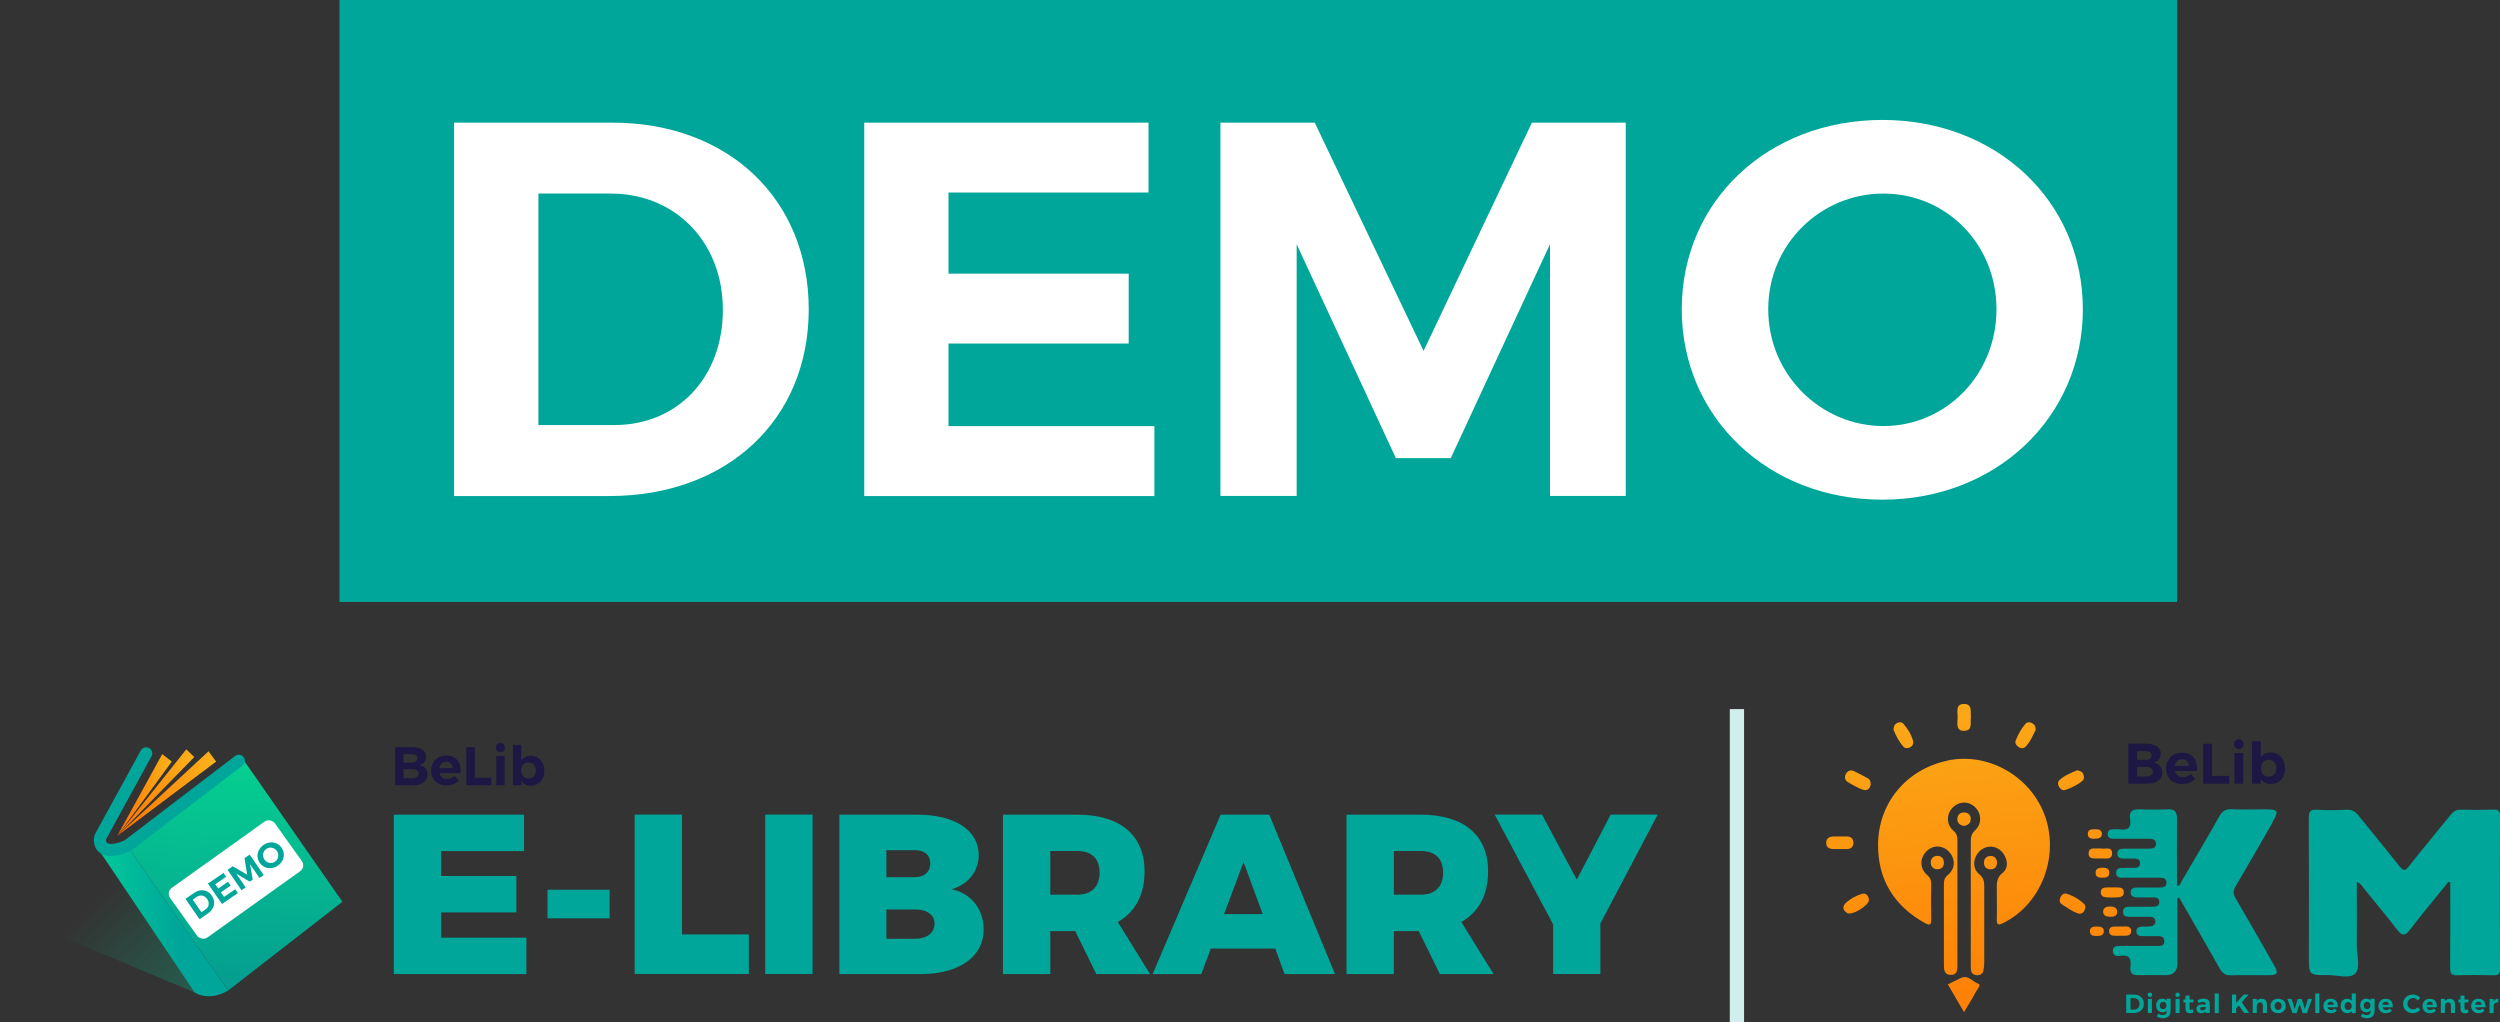 <?xml version="1.0" encoding="UTF-8"?><svg id="a" xmlns="http://www.w3.org/2000/svg" width="247.21" height="101.1" xmlns:xlink="http://www.w3.org/1999/xlink" viewBox="0 0 247.21 101.1"><rect x="0" y="0" width="247.21" height="101.1" fill="#333333" stroke="none"/><defs><linearGradient id="c" x1="197.09" y1="110.34" x2="191.85" y2="61.72" gradientTransform="matrix(1, 0, 0, 1, 0, 0)" gradientUnits="userSpaceOnUse"><stop offset="0" stop-color="#ff7100"/><stop offset="1" stop-color="#fab41c"/></linearGradient><linearGradient id="d" x1="195.59" y1="110.5" x2="190.35" y2="61.88" xlink:href="#c"/><linearGradient id="e" x1="198.44" y1="110.2" x2="193.2" y2="61.58" xlink:href="#c"/><linearGradient id="f" x1="192.31" y1="110.86" x2="187.08" y2="62.24" xlink:href="#c"/><linearGradient id="g" x1="204.26" y1="109.57" x2="199.02" y2="60.95" xlink:href="#c"/><linearGradient id="h" x1="187.39" y1="111.39" x2="182.15" y2="62.77" xlink:href="#c"/><linearGradient id="i" x1="208.23" y1="109.14" x2="202.99" y2="60.52" xlink:href="#c"/><linearGradient id="j" x1="185.94" y1="111.54" x2="180.7" y2="62.92" xlink:href="#c"/><linearGradient id="k" x1="207.08" y1="109.27" x2="201.85" y2="60.65" xlink:href="#c"/><linearGradient id="l" x1="184.97" y1="111.65" x2="179.74" y2="63.03" xlink:href="#c"/><linearGradient id="m" x1="210.32" y1="108.92" x2="205.09" y2="60.3" xlink:href="#c"/><linearGradient id="n" x1="211.09" y1="108.84" x2="205.85" y2="60.22" xlink:href="#c"/><linearGradient id="o" x1="211.45" y1="108.8" x2="206.22" y2="60.18" xlink:href="#c"/><linearGradient id="p" x1="194.31" y1="110.64" x2="189.07" y2="62.02" xlink:href="#c"/><linearGradient id="q" x1="197.37" y1="110.31" x2="192.14" y2="61.69" xlink:href="#c"/><linearGradient id="r" x1="199.5" y1="110.08" x2="194.26" y2="61.46" xlink:href="#c"/><linearGradient id="s" x1="210.34" y1="108.92" x2="205.1" y2="60.3" xlink:href="#c"/><linearGradient id="t" x1="210.68" y1="108.88" x2="205.44" y2="60.26" xlink:href="#c"/><linearGradient id="u" x1="210" y1="108.95" x2="204.76" y2="60.33" xlink:href="#c"/><linearGradient id="v" x1="209.17" y1="109.04" x2="203.94" y2="60.42" xlink:href="#c"/><linearGradient id="w" x1="11.44" y1="87.17" x2="49.13" y2="126.21" gradientTransform="matrix(1, 0, 0, 1, 0, 0)" gradientUnits="userSpaceOnUse"><stop offset="0" stop-color="#00e09a" stop-opacity="0"/><stop offset=".83" stop-color="#00a69a"/></linearGradient><linearGradient id="x" x1="23.7" y1="75.69" x2="22.95" y2="98.57" gradientTransform="matrix(1, 0, 0, 1, 0, 0)" gradientUnits="userSpaceOnUse"><stop offset="0" stop-color="#00e09a"/><stop offset="1" stop-color="#00a69a"/></linearGradient><linearGradient id="y" x1="4.64" y1="90.77" x2="17.68" y2="90.77" xlink:href="#x"/><linearGradient id="z" x1="11.6" y1="78.61" x2="16.99" y2="78.61" gradientTransform="matrix(1, 0, 0, 1, 0, 0)" gradientUnits="userSpaceOnUse"><stop offset="0" stop-color="#ff7100"/><stop offset="1" stop-color="#fab41c"/></linearGradient><linearGradient id="aa" y1="78.38" x2="19.21" y2="78.38" xlink:href="#z"/><linearGradient id="ab" y1="78.47" x2="21.37" y2="78.47" xlink:href="#z"/></defs><rect x="33.57" y="0" width="181.71" height="59.52" fill="#00a69a"/><rect id="b" x="171.05" y="70.12" width="1.41" height="30.99" fill="#d0eeec"/><g><path d="M60.56,12.13c11.44,0,19.41,7.54,19.41,18.46s-8.07,18.46-19.72,18.46h-15.35V12.13h15.66Zm-7.33,29.9h7.54c6.17,0,10.71-4.64,10.71-11.39s-4.75-11.5-11.07-11.5h-7.17v22.89Z" fill="#fff"/><path d="M93.79,19.04v8.02h17.82v6.91h-17.82v8.17h20.36v6.91h-28.69V12.13h28.11v6.91h-19.78Z" fill="#fff"/><path d="M153.27,49.04V24.15l-9.81,21.15h-5.43l-9.81-21.15v24.89h-7.54V12.13h9.33l10.76,22.57,10.71-22.57h9.28V49.04h-7.49Z" fill="#fff"/><path d="M205.96,30.58c0,10.65-8.54,18.83-19.83,18.83s-19.83-8.12-19.83-18.83,8.54-18.72,19.83-18.72,19.83,8.02,19.83,18.72Zm-31.11,0c0,6.49,5.22,11.55,11.39,11.55s11.18-5.06,11.18-11.55-5.01-11.44-11.18-11.44-11.39,4.96-11.39,11.44Z" fill="#fff"/></g><g><g><path d="M247.21,80.69c0-.56-.22-.65-.7-.63-1.04,.03-2.08,.03-3.12,0-.47-.02-.77,.15-1.06,.51-1.37,1.71-2.79,3.38-4.14,5.11-.38,.49-.56,.42-.91-.01-1.34-1.7-2.73-3.36-4.08-5.05-.3-.38-.63-.57-1.13-.55-.98,.04-1.97,.06-2.95,0-.7-.05-.82,.22-.82,.85,.03,4.55,.01,9.11,.01,13.66,0,1.85,0,1.86,1.89,1.84,.92,0,2.15,.39,2.68-.14,.58-.58,.16-1.81,.17-2.75,.02-2.09,0-4.18,0-6.33,.4,.16,.53,.45,.72,.68,1.1,1.35,2.22,2.69,3.28,4.07,.49,.64,.79,.59,1.26-.02,1.23-1.6,2.53-3.15,3.8-4.73l.18,.05c0,.27,0,.54,0,.81,0,2.56,.01,5.12-.01,7.67,0,.54,.13,.73,.7,.71,1.18-.04,2.36-.03,3.54,0,.48,.01,.69-.08,.69-.63-.02-5.03-.02-10.06,0-15.09Z" fill="#00a69a"/><path d="M224.7,81.3c.67-1.16,.6-1.26-.77-1.27-1.1,0-2.2,.04-3.29-.01-.6-.03-.91,.21-1.19,.71-1.2,2.13-2.44,4.23-3.68,6.34-.12,.2-.15,.48-.47,.56-.01-.16-.03-.29-.03-.43,0-2.08-.02-4.16,0-6.24,0-.69-.23-.97-.94-.93-.93,.04-1.86,.04-2.78,0-.7-.03-1.03,.24-.92,.93,.14,.87-.2,1.19-1.05,1.04-.14-.02-.28,0-.42,0-.35,0-.74,0-.75,.47,0,.47,.39,.47,.74,.47,1.1,0,2.19,0,3.29,0,.36,0,.74,.03,.75,.48,.01,.45-.36,.5-.72,.5-.84,0-1.69,0-2.53,0-.32,0-.56,.12-.57,.47-.01,.36,.23,.49,.54,.51,.37,.01,.73,0,1.1,0,.3,0,.59,.06,.61,.43,.02,.43-.3,.48-.63,.49-.34,0-.67,0-1.01,0-.35,0-.72,.02-.73,.49,0,.49,.37,.48,.72,.48,1.15,0,2.31,0,3.46,0,.38,0,.81,0,.8,.5-.01,.5-.46,.47-.83,.47-.67,0-1.35,0-2.02,0-.34,0-.67,.05-.69,.44-.03,.45,.33,.53,.7,.54,.51,0,1.01,0,1.52,0,.29,0,.59,.04,.61,.42,.02,.42-.28,.5-.62,.5-.73,0-1.46,0-2.19,0-.38,0-.79,0-.78,.53,.01,.47,.4,.47,.74,.47,.65,0,1.29,0,1.94,0,.29,0,.5,.14,.52,.44,.02,.3-.19,.46-.47,.5-.28,.04-.56,.02-.84,.03-.32,0-.57,.12-.56,.48,0,.36,.27,.45,.58,.46,.45,0,.9,0,1.35,0,.36,0,.81-.05,.83,.48,.02,.54-.43,.49-.8,.49-1.18,0-2.36,0-3.54,0-.35,0-.73-.02-.75,.46-.02,.47,.33,.58,.69,.52,.94-.16,1.16,.28,1.05,1.11-.07,.56,.18,.82,.78,.8,.9-.03,1.8,0,2.7,0q1.16,0,1.16-1.18c0-2.15,0-4.31,0-6.46l.18-.02c1.34,2.34,2.69,4.66,4.01,7.01,.27,.48,.57,.68,1.12,.66,1.24-.04,2.47,0,3.71-.01,.9,0,1-.18,.54-.98-1.26-2.22-2.52-4.44-3.82-6.65-.24-.42-.24-.72,0-1.13,1.24-2.1,2.45-4.22,3.67-6.34Z" fill="#00a69a"/></g><g><path d="M192.6,75.21c-4.04,.84-6.87,4.14-6.89,8.32-.02,3.45,1.59,6.06,4.64,7.75,.45,.25,.63,.2,.62-.37-.03-1.18-.02-2.36,0-3.54,0-.37-.12-.6-.41-.85-.73-.64-.74-1.62-.09-2.31,.63-.67,1.61-.67,2.24,0,.67,.7,.66,1.68-.09,2.3-.33,.28-.4,.55-.4,.93,0,2.64,0,5.28,0,7.92,0,.5,.01,1.03,.68,1.04,.69,0,.66-.55,.66-1.04,0-2.05,0-4.1,0-6.15,0-2.02,0-4.05,0-6.07,0-.41-.06-.71-.41-1.01-.7-.6-.69-1.61-.08-2.25,.64-.67,1.6-.69,2.25-.05,.63,.62,.66,1.64,0,2.26-.36,.33-.44,.66-.44,1.1,0,4.05,0,8.09,0,12.14,0,.2,0,.39,.02,.59,.04,.33,.26,.49,.58,.51,.31,.02,.57-.11,.64-.43,.06-.27,.09-.55,.09-.83,0-2.5,0-5,0-7.5,0-.49-.05-.87-.5-1.23-.69-.55-.63-1.58,.02-2.25,.59-.6,1.5-.63,2.12-.07,.65,.59,.84,1.67,.2,2.17-.67,.52-.6,1.13-.6,1.78,0,.93,.03,1.86,0,2.78-.02,.57,.1,.69,.64,.42,3.66-1.79,5.52-6.4,4.18-10.42-1.34-4.01-5.6-6.5-9.68-5.65Z" fill="url(#c)"/><path d="M195.65,97.29c-.58-.2-1.03-.94-1.78-.57-.41,.2-.82,.41-1.26,.62l1.6,2.74c.43-.73,.82-1.33,1.15-1.96,.14-.27,.56-.73,.3-.82Z" fill="url(#d)"/><path d="M194.26,72.26c.83-.03,.55-.81,.63-1.33-.06-.51,.17-1.29-.63-1.32-.91-.04-.68,.78-.68,1.33,0,.54-.24,1.35,.68,1.33Z" fill="url(#e)"/><path d="M188.91,73.88c.22-.12,.32-.34,.27-.57-.16-.66-.53-1.22-.96-1.74-.16-.18-.4-.19-.62-.08-.25,.12-.36,.34-.36,.68,.24,.56,.53,1.17,.98,1.67,.18,.2,.46,.17,.7,.04Z" fill="url(#f)"/><path d="M199.61,73.88c.2,.13,.47,.16,.64,0,.52-.49,.76-1.16,1.05-1.71,0-.36-.14-.55-.39-.68-.22-.11-.46-.1-.62,.08-.43,.49-.73,1.06-.97,1.66-.1,.26,.06,.49,.29,.64Z" fill="url(#g)"/><path d="M184.68,76.95c-.44-.24-.89-.48-1.34-.69-.38-.18-.66-.03-.83,.31-.17,.33-.04,.62,.25,.79,.46,.27,.92,.54,1.42,.72,.47,.18,.73-.11,.8-.5,.01-.32-.09-.52-.3-.64Z" fill="url(#h)"/><path d="M204.22,78.12c.6-.22,1.2-.48,1.69-.9,.21-.18,.2-.46,.08-.7-.11-.21-.3-.32-.6-.35-.59,.27-1.26,.49-1.76,.99-.17,.17-.15,.42-.03,.63,.14,.23,.36,.42,.62,.32Z" fill="url(#i)"/><path d="M184.07,88.4c-.58,.19-1.14,.49-1.58,.92-.35,.34-.24,.74,.18,.97,.47,.26,2.11-.72,2.14-1.3-.04-.41-.27-.74-.75-.59Z" fill="url(#j)"/><path d="M204.32,88.37c-.24-.07-.48,.12-.59,.38-.1,.26-.08,.53,.16,.68,.49,.32,.98,.66,1.52,.87,.44,.17,.74-.1,.81-.61-.03-.08-.04-.21-.11-.28-.51-.49-1.11-.84-1.78-1.04Z" fill="url(#k)"/><path d="M183.27,83.35c0-.46-.27-.64-.69-.64-.39,0-.78,0-1.17,0-.43,0-.81,.11-.83,.61-.01,.56,.41,.65,.87,.64,.14,0,.28,0,.42,0h0c.25,0,.5,0,.75,0,.38-.01,.65-.18,.65-.6Z" fill="url(#l)"/><path d="M207.7,84.89c.44-.04,1.13,.19,1.15-.48,.02-.79-.74-.4-1.1-.51-.18,0-.29,0-.4,0-.36,0-.8-.07-.82,.46-.02,.58,.45,.52,.84,.53,.11,0,.22,0,.33,0Z" fill="url(#m)"/><path d="M207.73,88.22c-.01,.41,.3,.5,.62,.52,.31,.02,.61,.01,.92,0,.35-.01,.74-.05,.74-.49,0-.51-.41-.5-.79-.5-.11,0-.22,0-.33,0-.17,0-.33,0-.5,0-.33,0-.64,.05-.66,.46Z" fill="url(#n)"/><path d="M210.13,91.62c-.36,0-.72,0-1.09,0-.29,.01-.49,.15-.48,.46,0,.31,.21,.44,.49,.45,.19,.01,.39,0,.58,0h0c.17,0,.33,0,.5,0,.3,0,.59-.07,.61-.43,.02-.41-.28-.5-.62-.5Z" fill="url(#o)"/><path d="M191.58,84.63c-.38,0-.65,.25-.66,.63-.01,.41,.22,.68,.65,.7,.41-.01,.64-.22,.65-.62,.01-.43-.23-.71-.65-.71Z" fill="url(#p)"/><path d="M194.88,80.96c-.01-.38-.26-.62-.66-.62-.4,0-.64,.21-.67,.6-.03,.45,.24,.65,.65,.73,.41-.06,.69-.29,.67-.71Z" fill="url(#q)"/><path d="M196.8,84.64c-.38,.02-.62,.28-.62,.66,0,.43,.25,.67,.69,.66,.4-.01,.59-.25,.61-.67-.03-.41-.26-.67-.68-.65Z" fill="url(#r)"/><path d="M208.58,86.28c-.01-.41-.34-.48-.66-.48-.36,0-.71,.07-.7,.53,0,.41,.33,.46,.66,.46,.36,0,.71-.03,.69-.51Z" fill="url(#s)"/><path d="M209.35,90.15c0-.42-.35-.51-.71-.51-.34,0-.65,.11-.67,.47-.02,.42,.29,.55,.73,.54,.32,.03,.66-.09,.66-.5Z" fill="url(#t)"/><path d="M207.09,82.93c.39,0,.76-.03,.75-.49-.01-.4-.35-.45-.68-.44-.35,0-.73,.02-.71,.49,.02,.39,.34,.46,.64,.45Z" fill="url(#u)"/><path d="M207.36,91.62c-.35,0-.71,.02-.7,.49,.01,.41,.34,.45,.67,.44,.35,0,.72-.03,.7-.49-.01-.4-.35-.44-.68-.44Z" fill="url(#v)"/></g><g><path d="M212.26,73.54c.87,0,1.41,.38,1.41,.99,0,.43-.26,.76-.68,.87,.51,.1,.83,.48,.83,1,0,.68-.57,1.1-1.49,1.1h-1.88v-3.96h1.82Zm-.93,1.6h.88c.33,0,.54-.16,.54-.44s-.21-.42-.54-.42h-.88v.87Zm0,1.64h.88c.42,0,.68-.18,.68-.48,0-.29-.25-.46-.68-.46h-.88v.94Z" fill="#1d1843"/><path d="M217.25,76.24h-2.19c.1,.39,.4,.61,.79,.61,.29,0,.56-.11,.77-.32l.46,.46c-.31,.34-.75,.54-1.3,.54-.97,0-1.59-.62-1.59-1.54s.64-1.56,1.57-1.56c1.07,0,1.57,.71,1.49,1.82Zm-.81-.51c-.01-.4-.27-.66-.67-.66s-.64,.26-.71,.66h1.39Z" fill="#1d1843"/><path d="M220.44,76.72v.78h-2.59v-3.96h.89v3.18h1.7Z" fill="#1d1843"/><path d="M221.86,73.59c0,.28-.19,.49-.47,.49s-.47-.2-.47-.49,.19-.49,.47-.49,.47,.2,.47,.49Zm-.91,3.91v-3.04h.87v3.04h-.87Z" fill="#1d1843"/><path d="M225.96,75.99c0,.92-.56,1.54-1.42,1.54-.42,0-.76-.17-.98-.48v.44h-.87v-4.2h.87v1.6c.21-.31,.55-.48,.96-.48,.85,0,1.43,.63,1.43,1.57Zm-.88-.03c0-.49-.31-.84-.75-.84s-.76,.35-.76,.84,.31,.84,.76,.84,.75-.34,.75-.84Z" fill="#1d1843"/></g><g><path d="M211.03,98.35c.57,0,.96,.37,.96,.91s-.4,.91-.98,.91h-.76v-1.83h.77Zm-.36,1.48h.37c.31,0,.53-.23,.53-.56s-.23-.57-.55-.57h-.35v1.13Z" fill="#00a69a"/><path d="M212.81,98.37c0,.13-.09,.22-.22,.22s-.22-.09-.22-.22,.09-.22,.22-.22,.22,.09,.22,.22Zm-.42,1.8v-1.4h.4v1.4h-.4Z" fill="#00a69a"/><path d="M214.63,100.04c0,.4-.3,.65-.75,.65-.24,0-.45-.08-.61-.18l.15-.28c.13,.09,.28,.14,.44,.14,.23,0,.38-.12,.38-.31v-.16c-.09,.13-.24,.2-.42,.2-.36,0-.61-.27-.61-.68s.25-.67,.6-.67c.19,0,.34,.07,.43,.2v-.19h.4v1.27Zm-.4-.61c0-.22-.13-.37-.33-.37s-.33,.15-.33,.37c0,.21,.13,.36,.33,.36s.33-.15,.33-.36Z" fill="#00a69a"/><path d="M215.55,98.37c0,.13-.09,.22-.22,.22s-.22-.09-.22-.22,.09-.22,.22-.22,.22,.09,.22,.22Zm-.42,1.8v-1.4h.4v1.4h-.4Z" fill="#00a69a"/><path d="M216.92,100.1c-.1,.06-.23,.1-.37,.1-.25,0-.44-.14-.44-.43v-.65h-.2v-.28h.2v-.39h.4v.39h.38v.28h-.38v.58c0,.12,.05,.16,.14,.16,.05,0,.11-.02,.19-.05l.08,.29Z" fill="#00a69a"/><path d="M218.11,100.01c-.09,.12-.25,.18-.44,.18-.3,0-.48-.18-.48-.44s.19-.42,.54-.42h.39v-.03c0-.15-.1-.23-.29-.23-.12,0-.27,.04-.42,.12l-.12-.28c.21-.1,.39-.16,.63-.16,.38,0,.59,.19,.59,.5v.92h-.39v-.16Zm0-.32v-.12h-.32c-.15,0-.23,.05-.23,.16s.08,.18,.22,.18c.17,0,.3-.09,.33-.21Z" fill="#00a69a"/><path d="M219,100.18v-1.94h.4v1.94h-.4Z" fill="#00a69a"/><path d="M221.38,99.43l-.26,.29v.45h-.41v-1.83h.41v.83l.76-.83h.48l-.69,.76,.73,1.06h-.5l-.52-.74Z" fill="#00a69a"/><path d="M224.16,99.29v.88h-.4v-.76c0-.18-.1-.29-.28-.29-.2,0-.32,.15-.32,.36v.69h-.4v-1.4h.4v.25c.1-.17,.27-.26,.49-.26,.31,0,.51,.21,.51,.54Z" fill="#00a69a"/><path d="M226.02,99.47c0,.43-.3,.72-.75,.72s-.75-.29-.75-.72,.3-.71,.75-.71,.75,.28,.75,.71Zm-1.1,0c0,.23,.14,.39,.35,.39s.35-.16,.35-.39-.14-.39-.35-.39-.35,.16-.35,.39Z" fill="#00a69a"/><path d="M227.7,100.18l-.3-.93-.3,.93h-.4l-.51-1.4h.41l.31,1,.3-1h.39l.31,1,.31-1h.4l-.51,1.4h-.4Z" fill="#00a69a"/><path d="M228.94,100.18v-1.94h.4v1.94h-.4Z" fill="#00a69a"/><path d="M231.16,99.6h-1.01c.05,.18,.18,.28,.36,.28,.13,0,.26-.05,.36-.15l.21,.21c-.14,.16-.35,.25-.6,.25-.45,0-.73-.29-.73-.71s.29-.72,.72-.72c.49,0,.72,.33,.69,.84Zm-.38-.24c0-.19-.13-.31-.31-.31s-.3,.12-.33,.31h.64Z" fill="#00a69a"/><path d="M232.95,100.18h-.4v-.21c-.1,.14-.25,.22-.44,.22-.4,0-.66-.29-.66-.72s.26-.71,.65-.71c.2,0,.35,.08,.45,.22v-.74h.4v1.94Zm-.4-.7c0-.23-.14-.39-.35-.39s-.35,.16-.36,.39c0,.23,.14,.39,.36,.39s.35-.16,.35-.39Z" fill="#00a69a"/><path d="M234.8,100.04c0,.4-.3,.65-.75,.65-.24,0-.45-.08-.61-.18l.15-.28c.13,.09,.28,.14,.44,.14,.23,0,.38-.12,.38-.31v-.16c-.09,.13-.24,.2-.42,.2-.36,0-.61-.27-.61-.68s.25-.67,.6-.67c.19,0,.34,.07,.43,.2v-.19h.4v1.27Zm-.4-.61c0-.22-.13-.37-.33-.37s-.33,.15-.33,.37c0,.21,.13,.36,.33,.36s.33-.15,.33-.36Z" fill="#00a69a"/><path d="M236.6,99.6h-1.01c.05,.18,.18,.28,.36,.28,.13,0,.26-.05,.36-.15l.21,.21c-.14,.16-.35,.25-.6,.25-.45,0-.73-.29-.73-.71s.29-.72,.72-.72c.49,0,.72,.33,.69,.84Zm-.38-.24c0-.19-.13-.31-.31-.31s-.3,.12-.33,.31h.64Z" fill="#00a69a"/><path d="M239.33,98.64l-.24,.29c-.12-.14-.3-.24-.47-.24-.31,0-.56,.24-.56,.56s.24,.56,.56,.56c.16,0,.34-.08,.47-.21l.24,.26c-.19,.2-.47,.33-.74,.33-.55,0-.96-.4-.96-.93s.42-.92,.97-.92c.26,0,.54,.12,.72,.3Z" fill="#00a69a"/><path d="M240.96,99.6h-1.01c.05,.18,.18,.28,.36,.28,.13,0,.26-.05,.36-.15l.21,.21c-.14,.16-.35,.25-.6,.25-.45,0-.73-.29-.73-.71s.29-.72,.72-.72c.49,0,.72,.33,.69,.84Zm-.38-.24c0-.19-.13-.31-.31-.31s-.3,.12-.33,.31h.64Z" fill="#00a69a"/><path d="M242.76,99.29v.88h-.4v-.76c0-.18-.1-.29-.28-.29-.2,0-.32,.15-.32,.36v.69h-.4v-1.4h.4v.25c.1-.17,.27-.26,.49-.26,.31,0,.51,.21,.51,.54Z" fill="#00a69a"/><path d="M244.11,100.1c-.1,.06-.23,.1-.37,.1-.25,0-.44-.14-.44-.43v-.65h-.2v-.28h.2v-.39h.4v.39h.38v.28h-.38v.58c0,.12,.05,.16,.14,.16,.05,0,.11-.02,.19-.05l.08,.29Z" fill="#00a69a"/><path d="M245.77,99.6h-1.01c.05,.18,.18,.28,.36,.28,.13,0,.26-.05,.36-.15l.21,.21c-.14,.16-.35,.25-.6,.25-.45,0-.73-.29-.73-.71s.29-.72,.72-.72c.49,0,.72,.33,.69,.84Zm-.38-.24c0-.19-.13-.31-.31-.31s-.3,.12-.33,.31h.64Z" fill="#00a69a"/><path d="M246.58,99.02c.1-.17,.26-.27,.46-.27v.38c-.29-.03-.46,.13-.46,.37v.68h-.4v-1.4h.4v.25Z" fill="#00a69a"/></g></g><g><g><g><path d="M40.79,73.88c.83,0,1.35,.36,1.35,.94,0,.41-.25,.73-.65,.83,.48,.09,.79,.46,.79,.95,0,.65-.54,1.05-1.42,1.05h-1.79v-3.77h1.73Zm-.88,1.52h.84c.32,0,.52-.16,.52-.42s-.2-.4-.52-.4h-.84v.82Zm0,1.56h.84c.4,0,.65-.17,.65-.46,0-.28-.24-.44-.65-.44h-.84v.9Z" fill="#1d1843"/><path d="M45.54,76.45h-2.08c.1,.37,.38,.58,.75,.58,.28,0,.53-.11,.73-.31l.44,.44c-.29,.32-.72,.51-1.24,.51-.93,0-1.51-.59-1.51-1.47s.61-1.49,1.49-1.49c1.02,0,1.49,.67,1.42,1.73Zm-.78-.49c-.01-.38-.26-.63-.64-.63s-.61,.25-.68,.63h1.32Z" fill="#1d1843"/><path d="M48.58,76.91v.74h-2.47v-3.77h.85v3.03h1.62Z" fill="#1d1843"/><path d="M49.93,73.93c0,.27-.18,.46-.45,.46s-.45-.19-.45-.46,.18-.46,.45-.46,.45,.19,.45,.46Zm-.86,3.72v-2.9h.83v2.9h-.83Z" fill="#1d1843"/><path d="M53.83,76.22c0,.88-.53,1.47-1.35,1.47-.4,0-.72-.16-.93-.45v.42h-.83v-4h.83v1.52c.2-.29,.52-.45,.92-.45,.81,0,1.36,.6,1.36,1.49Zm-.84-.03c0-.46-.29-.8-.72-.8s-.72,.33-.72,.8,.3,.8,.72,.8,.72-.33,.72-.8Z" fill="#1d1843"/></g><g><path d="M43.62,84.15v2.47h7.44v3.6h-7.44v2.5h8.43v3.6h-13.11v-15.76h12.88v3.6h-8.21Z" fill="#00a69a"/><path d="M54.14,90.81v-2.83h6.14v2.83h-6.14Z" fill="#00a69a"/><path d="M74.05,92.4v3.91h-11.29v-15.76h4.68v11.85h6.61Z" fill="#00a69a"/><path d="M75.67,96.31v-15.76h4.68v15.76h-4.68Z" fill="#00a69a"/><path d="M90.73,80.56c3.69,0,6.05,1.55,6.05,3.98,0,1.6-1.03,2.92-2.68,3.39,1.93,.4,3.17,1.98,3.17,3.98,0,2.7-2.43,4.41-6.2,4.41h-8.07v-15.76h7.73Zm-3.08,6.18h2.83c.92,0,1.51-.54,1.51-1.37s-.59-1.3-1.51-1.3h-2.83v2.67Zm0,6.09h2.83c1.19,0,1.93-.58,1.93-1.51,0-.85-.74-1.39-1.93-1.39h-2.83v2.9Z" fill="#00a69a"/><path d="M106.33,92.07h-2.47v4.25h-4.68v-15.76h7.35c4.23,0,6.65,2.02,6.65,5.6,0,2.34-.94,4.05-2.65,5.01l3.19,5.15h-5.31l-2.09-4.25Zm.2-3.6c1.39,0,2.2-.77,2.2-2.18s-.81-2.14-2.2-2.14h-2.67v4.32h2.67Z" fill="#00a69a"/><path d="M119.73,93.8l-.94,2.52h-4.81l6.72-15.76h4.81l6.5,15.76h-4.99l-.92-2.52h-6.36Zm3.24-8.56l-1.93,5.15h3.82l-1.89-5.15Z" fill="#00a69a"/><path d="M140.3,92.07h-2.47v4.25h-4.68v-15.76h7.35c4.23,0,6.65,2.02,6.65,5.6,0,2.34-.94,4.05-2.65,5.01l3.19,5.15h-5.31l-2.09-4.25Zm.2-3.6c1.39,0,2.2-.77,2.2-2.18s-.81-2.14-2.2-2.14h-2.67v4.32h2.67Z" fill="#00a69a"/><path d="M158.26,96.31h-4.68v-4.9l-5.78-10.86h4.68l3.44,6.43,3.35-6.43h4.65l-5.67,10.77v4.99Z" fill="#00a69a"/></g></g><polygon points="19.27 98.15 0 90.06 20.69 82.01 19.27 98.15" fill="url(#w)" opacity=".9"/><polygon points="33.86 89.17 22.56 97.95 12.82 83.98 24.12 75.2 33.86 89.17" fill="url(#x)" opacity=".9"/><path d="M12.82,83.98s-1.02,.56-2.03,.26c-1.01-.3-.63-1.21-.63-1.21l-.64,.65,9.74,14.47s1.33,.94,3.3-.2l-9.74-13.97Z" fill="url(#y)"/><path d="M11.02,84.66c-.21,0-.43-.02-.64-.09-1.07-.31-1.21-1.34-1.04-1.95,.01-.05,.03-.09,.05-.13l4.53-8.28c.16-.29,.52-.4,.82-.24,.29,.16,.4,.52,.24,.82l-4.49,8.2c-.06,.34,.16,.4,.23,.42,.51,.15,1.32-.17,1.61-.32l10.92-8.34c.26-.2,.64-.15,.84,.11,.2,.26,.15,.64-.11,.84l-10.96,8.37s-.05,.04-.08,.05c-.12,.06-1.01,.52-1.92,.52Z" fill="#00a69a"/><rect x="16.98" y="83.95" width="12.72" height="6.04" rx=".72" ry=".72" transform="translate(-46.21 29.77) rotate(-35.54)" fill="#fff"/><g><polygon points="11.6 82.65 16.04 74.57 16.99 75.31 11.6 82.65" fill="url(#z)"/><polygon points="11.6 82.65 18.42 74.1 19.21 74.86 11.6 82.65" fill="url(#aa)"/><polygon points="11.6 82.65 20.62 74.29 21.37 75.31 11.6 82.65" fill="url(#ab)"/></g><g><path d="M19.2,88.29c.62-.43,1.34-.32,1.75,.28,.41,.59,.25,1.31-.38,1.75l-.84,.58-1.39-2.02,.86-.59Zm.72,1.91l.41-.28c.34-.23,.41-.66,.16-1.02-.25-.37-.69-.45-1.04-.21l-.39,.27,.86,1.25Z" fill="#00a69a"/><path d="M21.28,87.42l.3,.44,.97-.67,.26,.38-.97,.67,.31,.45,1.11-.76,.26,.38-1.57,1.08-1.39-2.02,1.54-1.05,.26,.38-1.08,.74Z" fill="#00a69a"/><path d="M25.66,86.82l-.93-1.36,.26,1.52-.3,.2-1.33-.79,.93,1.36-.41,.28-1.38-2.02,.51-.35,1.43,.83-.26-1.63,.51-.35,1.39,2.02-.41,.28Z" fill="#00a69a"/><path d="M27.85,83.83c.4,.58,.24,1.35-.38,1.77-.62,.42-1.39,.3-1.79-.28-.4-.59-.24-1.34,.38-1.77,.62-.42,1.38-.31,1.79,.28Zm-1.7,1.17c.24,.36,.72,.44,1.05,.2,.34-.23,.42-.7,.18-1.05-.24-.35-.7-.44-1.04-.21-.34,.23-.44,.7-.19,1.05Z" fill="#00a69a"/></g></g></svg>